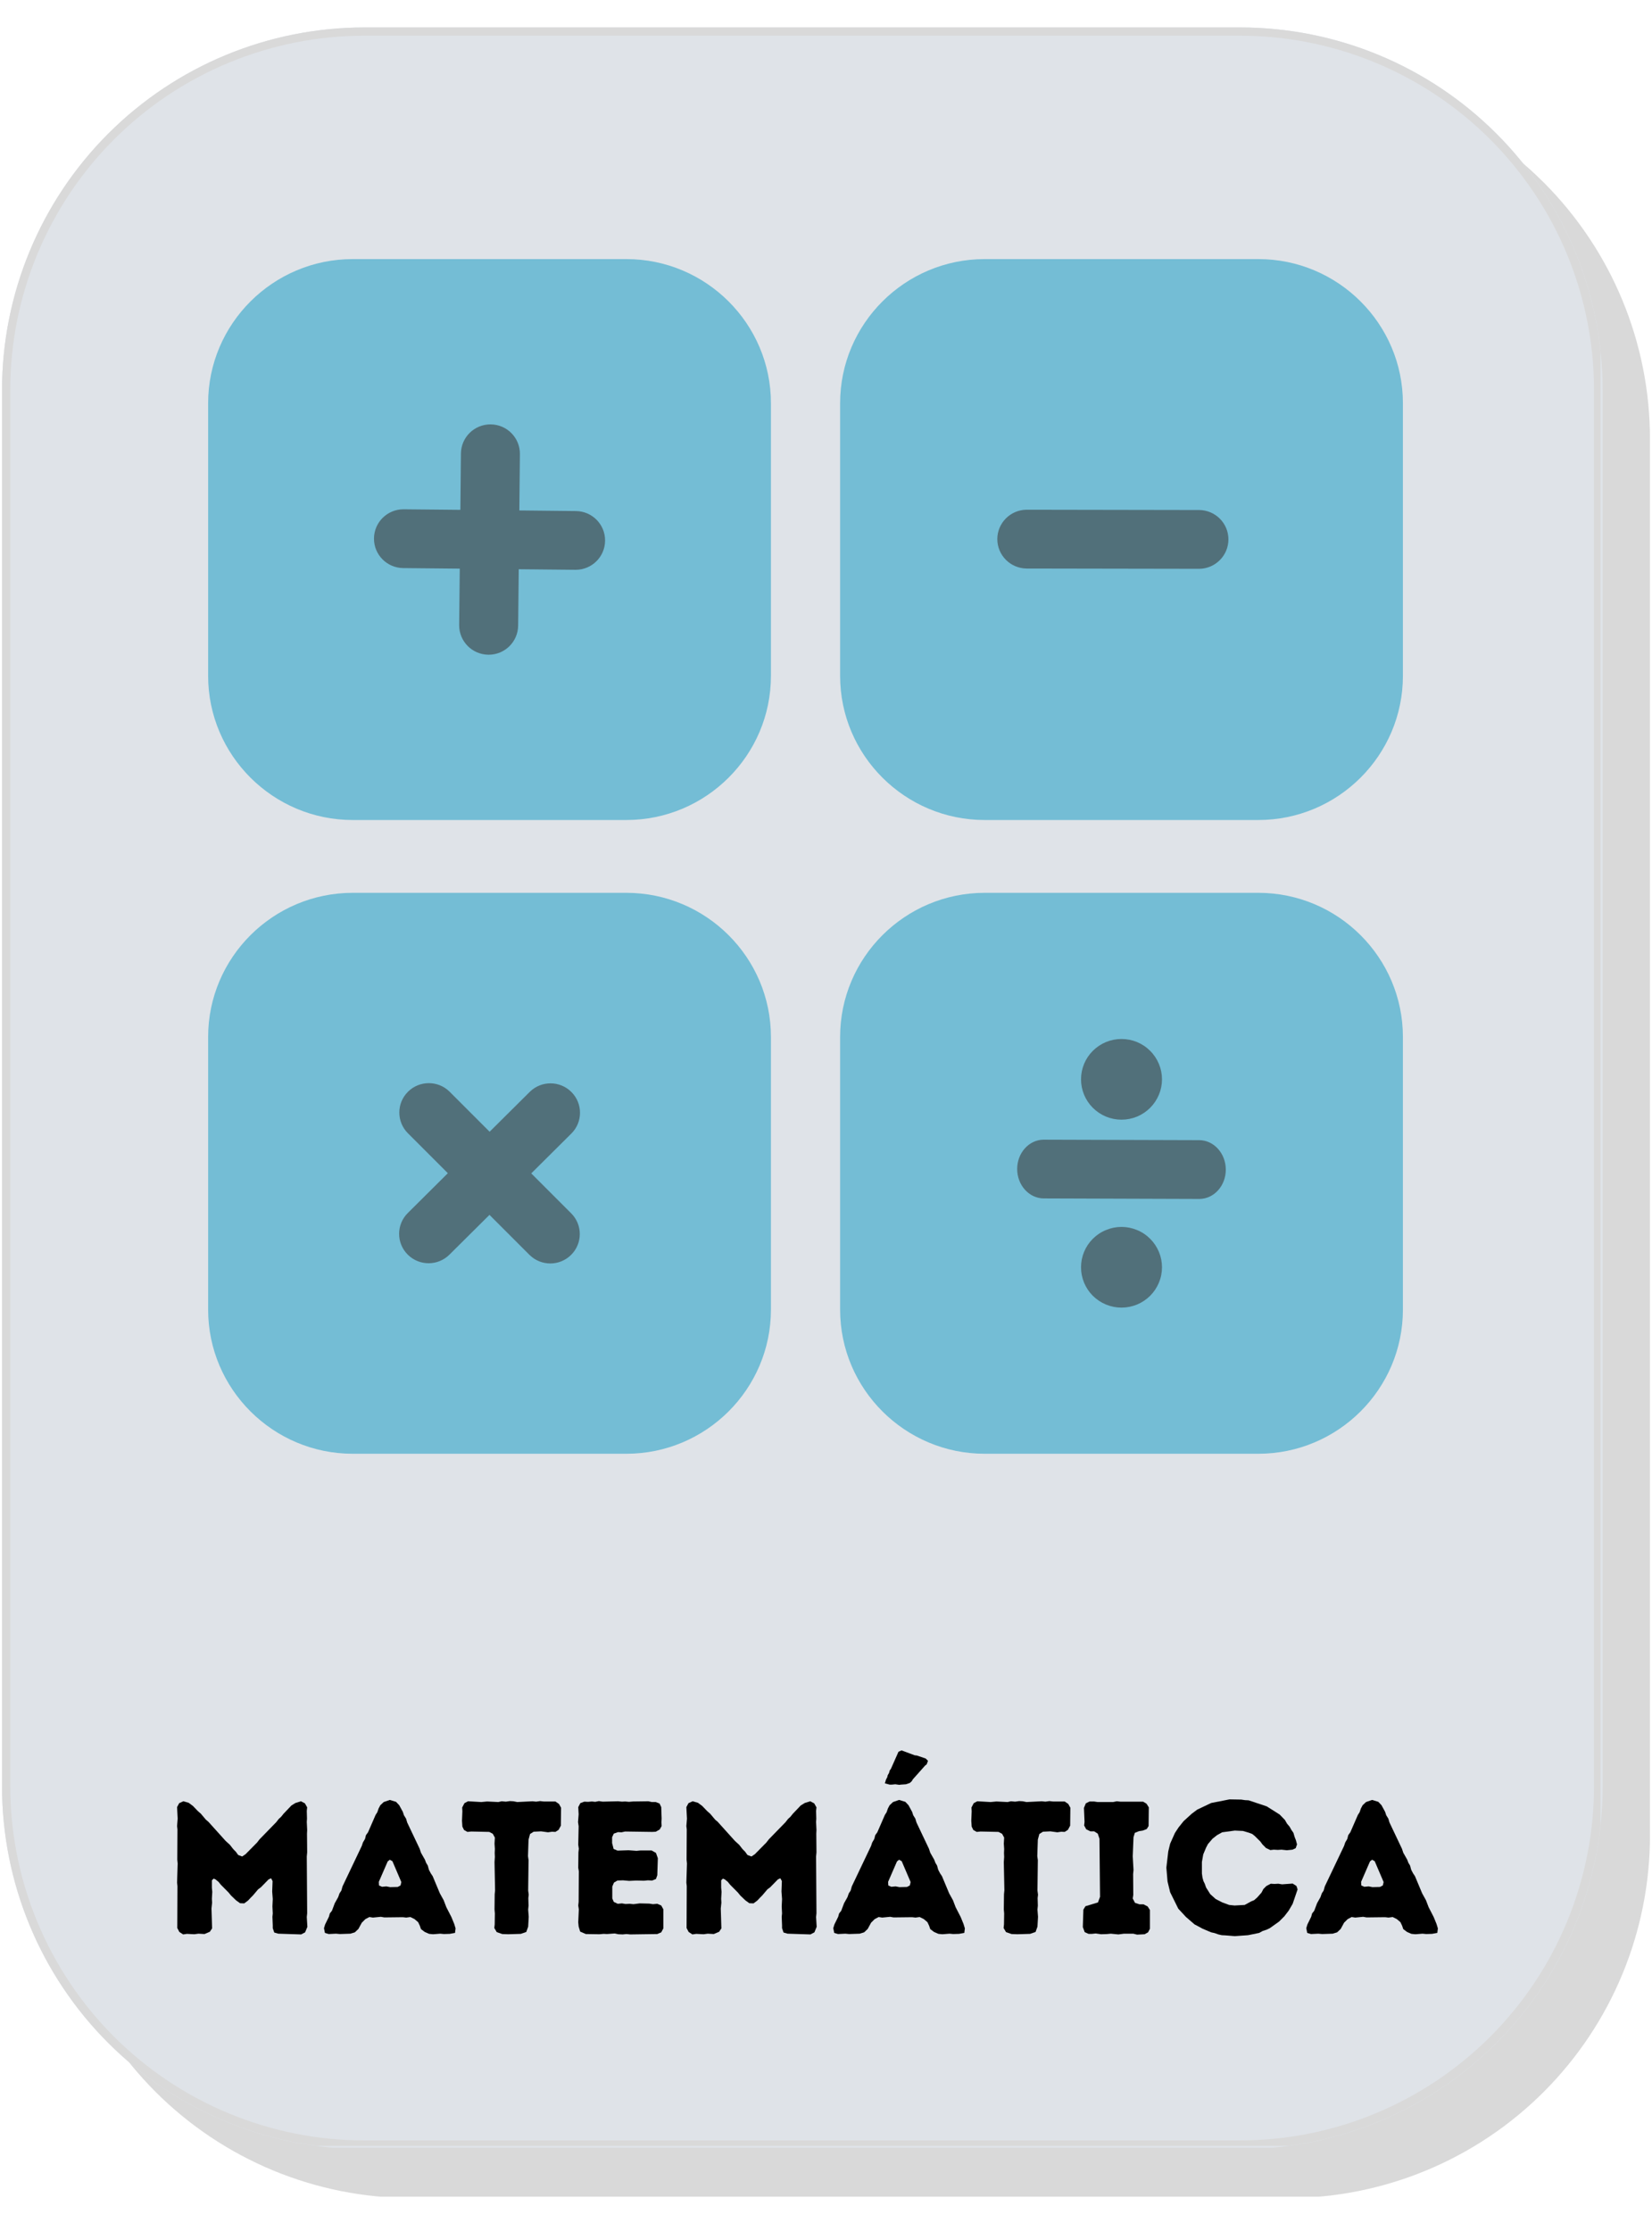 <svg xmlns="http://www.w3.org/2000/svg" xmlns:xlink="http://www.w3.org/1999/xlink" width="200" zoomAndPan="magnify" viewBox="0 0 150 202.5" height="270" preserveAspectRatio="xMidYMid meet" version="1.0"><defs><g/><clipPath id="ff60dab690"><path d="M 4.48 6.926 L 149.812 6.926 L 149.812 199.949 L 4.48 199.949 Z M 4.48 6.926 " clip-rule="nonzero"/></clipPath><clipPath id="6c98f8c236"><path d="M 37.398 6.926 L 116.898 6.926 C 125.629 6.926 134 10.395 140.172 16.566 C 146.348 22.742 149.816 31.113 149.816 39.844 L 149.816 166.594 C 149.816 175.324 146.348 183.695 140.172 189.871 C 134 196.043 125.629 199.512 116.898 199.512 L 37.398 199.512 C 28.668 199.512 20.297 196.043 14.121 189.871 C 7.949 183.695 4.48 175.324 4.48 166.594 L 4.48 39.844 C 4.48 31.113 7.949 22.742 14.121 16.566 C 20.297 10.395 28.668 6.926 37.398 6.926 Z M 37.398 6.926 " clip-rule="nonzero"/></clipPath><clipPath id="50ad14b898"><path d="M 0.184 2.488 L 145.52 2.488 L 145.52 195 L 0.184 195 Z M 0.184 2.488 " clip-rule="nonzero"/></clipPath><clipPath id="2095a7bcfa"><path d="M 33.102 2.488 L 112.602 2.488 C 121.332 2.488 129.703 5.957 135.879 12.133 C 142.051 18.305 145.52 26.676 145.52 35.406 L 145.52 162.156 C 145.52 170.887 142.051 179.262 135.879 185.434 C 129.703 191.605 121.332 195.074 112.602 195.074 L 33.102 195.074 C 24.371 195.074 16 191.605 9.828 185.434 C 3.652 179.262 0.184 170.887 0.184 162.156 L 0.184 35.406 C 0.184 26.676 3.652 18.305 9.828 12.133 C 16 5.957 24.371 2.488 33.102 2.488 Z M 33.102 2.488 " clip-rule="nonzero"/></clipPath><clipPath id="62e37e1931"><path d="M 0.184 2.492 L 145.328 2.492 L 145.328 194.766 L 0.184 194.766 Z M 0.184 2.492 " clip-rule="nonzero"/></clipPath><clipPath id="a0248fffb4"><path d="M 33.102 2.492 L 112.598 2.492 C 121.328 2.492 129.699 5.957 135.871 12.133 C 142.047 18.305 145.512 26.676 145.512 35.406 L 145.512 162.148 C 145.512 170.879 142.047 179.254 135.871 185.426 C 129.699 191.598 121.328 195.066 112.598 195.066 L 33.102 195.066 C 24.371 195.066 16 191.598 9.824 185.426 C 3.652 179.254 0.184 170.879 0.184 162.148 L 0.184 35.406 C 0.184 26.676 3.652 18.305 9.824 12.133 C 16 5.957 24.371 2.492 33.102 2.492 Z M 33.102 2.492 " clip-rule="nonzero"/></clipPath><clipPath id="e15e41a5f3"><path d="M 18.898 23.492 L 70 23.492 L 70 75 L 18.898 75 Z M 18.898 23.492 " clip-rule="nonzero"/></clipPath><clipPath id="191da00d11"><path d="M 76 23.492 L 127.383 23.492 L 127.383 75 L 76 75 Z M 76 23.492 " clip-rule="nonzero"/></clipPath><clipPath id="39f3c01a22"><path d="M 18.898 81 L 70 81 L 70 131.977 L 18.898 131.977 Z M 18.898 81 " clip-rule="nonzero"/></clipPath><clipPath id="078d83037f"><path d="M 76 81 L 127.383 81 L 127.383 131.977 L 76 131.977 Z M 76 81 " clip-rule="nonzero"/></clipPath></defs><g clip-path="url(#ff60dab690)"><g clip-path="url(#6c98f8c236)"><path fill="#d9d9d9" d="M 4.48 6.926 L 149.816 6.926 L 149.816 199.383 L 4.48 199.383 Z M 4.48 6.926 " fill-opacity="1" fill-rule="nonzero"/></g></g><g clip-path="url(#50ad14b898)"><g clip-path="url(#2095a7bcfa)"><path fill="#dfe3e8" d="M 0.184 2.488 L 145.52 2.488 L 145.52 194.945 L 0.184 194.945 Z M 0.184 2.488 " fill-opacity="1" fill-rule="nonzero"/></g></g><g clip-path="url(#62e37e1931)"><g clip-path="url(#a0248fffb4)"><path stroke-linecap="butt" transform="matrix(0.748, 0, 0, 0.748, 0.185, 2.49)" fill="none" stroke-linejoin="miter" d="M 43.997 0.002 L 150.254 0.002 C 161.923 0.002 173.112 4.633 181.362 12.888 C 189.617 21.138 194.248 32.327 194.248 43.996 L 194.248 213.403 C 194.248 225.072 189.617 236.267 181.362 244.516 C 173.112 252.765 161.923 257.402 150.254 257.402 L 43.997 257.402 C 32.328 257.402 21.139 252.765 12.884 244.516 C 4.635 236.267 -0.002 225.072 -0.002 213.403 L -0.002 43.996 C -0.002 32.327 4.635 21.138 12.884 12.888 C 21.139 4.633 32.328 0.002 43.997 0.002 Z M 43.997 0.002 " stroke="#d9d9d9" stroke-width="2" stroke-opacity="1" stroke-miterlimit="4"/></g></g><g clip-path="url(#e15e41a5f3)"><path fill="#74bdd5" d="M 56.871 74.43 L 32.031 74.43 C 24.793 74.43 18.898 68.559 18.898 61.344 L 18.898 36.602 C 18.898 29.387 24.793 23.516 32.031 23.516 L 56.867 23.516 C 64.109 23.516 70 29.387 70 36.602 L 70 61.344 C 70 68.559 64.109 74.43 56.867 74.43 Z M 56.871 74.43 " fill-opacity="1" fill-rule="nonzero"/></g><g clip-path="url(#191da00d11)"><path fill="#74bdd5" d="M 114.25 74.43 L 89.414 74.43 C 82.172 74.43 76.281 68.559 76.281 61.344 L 76.281 36.602 C 76.281 29.387 82.172 23.516 89.414 23.516 L 114.25 23.516 C 121.492 23.516 127.383 29.387 127.383 36.602 L 127.383 61.344 C 127.383 68.559 121.492 74.43 114.25 74.43 Z M 114.25 74.43 " fill-opacity="1" fill-rule="nonzero"/></g><g clip-path="url(#39f3c01a22)"><path fill="#74bdd5" d="M 56.871 131.953 L 32.031 131.953 C 24.793 131.953 18.898 126.082 18.898 118.867 L 18.898 94.125 C 18.898 86.91 24.793 81.039 32.031 81.039 L 56.867 81.039 C 64.109 81.039 70 86.91 70 94.125 L 70 118.867 C 70 126.082 64.109 131.953 56.867 131.953 Z M 56.871 131.953 " fill-opacity="1" fill-rule="nonzero"/></g><g clip-path="url(#078d83037f)"><path fill="#74bdd5" d="M 114.25 131.953 L 89.414 131.953 C 82.172 131.953 76.281 126.082 76.281 118.867 L 76.281 94.125 C 76.281 86.91 82.172 81.039 89.414 81.039 L 114.25 81.039 C 121.492 81.039 127.383 86.91 127.383 94.125 L 127.383 118.867 C 127.383 126.082 121.492 131.953 114.25 131.953 Z M 114.25 131.953 " fill-opacity="1" fill-rule="nonzero"/></g><path fill="#51707a" d="M 52.293 46.387 L 47.156 46.332 L 47.207 41.215 C 47.223 39.742 46.035 38.535 44.559 38.52 C 43.078 38.504 41.867 39.688 41.852 41.16 L 41.801 46.277 L 36.664 46.227 C 36.648 46.227 36.637 46.227 36.625 46.227 C 35.164 46.23 33.973 47.406 33.957 48.867 C 33.941 50.34 35.129 51.547 36.609 51.562 L 41.746 51.613 L 41.691 56.73 C 41.68 58.207 42.863 59.41 44.344 59.426 C 44.355 59.426 44.367 59.426 44.383 59.426 C 45.844 59.422 47.031 58.246 47.047 56.785 L 47.102 51.668 L 52.238 51.719 C 52.25 51.719 52.262 51.719 52.277 51.719 C 53.738 51.715 54.926 50.543 54.941 49.082 C 54.957 47.605 53.77 46.402 52.293 46.387 Z M 52.293 46.387 " fill-opacity="1" fill-rule="nonzero"/><path fill="#51707a" d="M 48.238 106.504 L 51.875 102.891 C 52.926 101.852 52.926 100.16 51.883 99.117 C 50.84 98.074 49.145 98.07 48.098 99.109 L 44.457 102.723 L 40.832 99.098 C 40.824 99.09 40.812 99.082 40.805 99.07 C 39.758 98.055 38.082 98.062 37.047 99.09 C 35.996 100.133 35.996 101.82 37.039 102.863 L 40.664 106.488 L 37.027 110.102 C 35.977 111.145 35.977 112.832 37.02 113.875 C 37.027 113.883 37.035 113.895 37.047 113.902 C 38.094 114.918 39.766 114.914 40.805 113.883 L 44.445 110.27 L 48.07 113.895 C 48.078 113.902 48.09 113.914 48.098 113.922 C 49.145 114.938 50.82 114.934 51.855 113.902 C 52.906 112.863 52.906 111.172 51.863 110.129 Z M 48.238 106.504 " fill-opacity="1" fill-rule="nonzero"/><path fill="#51707a" d="M 108.895 51.629 C 108.883 51.629 108.871 51.629 108.855 51.629 L 93.227 51.602 C 91.75 51.598 90.555 50.402 90.555 48.93 C 90.559 47.469 91.738 46.285 93.199 46.266 C 93.211 46.266 93.223 46.266 93.238 46.266 L 108.867 46.293 C 110.348 46.297 111.543 47.492 111.539 48.965 C 111.535 50.426 110.355 51.609 108.895 51.629 Z M 108.895 51.629 " fill-opacity="1" fill-rule="nonzero"/><path fill="#51707a" d="M 108.918 108.824 C 108.906 108.824 108.895 108.824 108.883 108.824 L 94.777 108.777 C 93.441 108.773 92.359 107.578 92.359 106.105 C 92.359 104.645 93.426 103.461 94.742 103.445 C 94.754 103.445 94.766 103.445 94.777 103.445 L 108.887 103.488 C 110.219 103.492 111.301 104.691 111.301 106.164 C 111.301 107.625 110.238 108.809 108.918 108.824 Z M 108.918 108.824 " fill-opacity="1" fill-rule="nonzero"/><path fill="#51707a" d="M 105.508 97.965 C 105.508 98.453 105.414 98.918 105.227 99.367 C 105.039 99.816 104.773 100.211 104.43 100.555 C 104.086 100.898 103.688 101.164 103.238 101.352 C 102.785 101.535 102.316 101.629 101.832 101.629 C 101.344 101.629 100.875 101.535 100.426 101.352 C 99.973 101.164 99.578 100.898 99.23 100.555 C 98.887 100.211 98.621 99.816 98.434 99.367 C 98.25 98.918 98.156 98.453 98.156 97.965 C 98.156 97.48 98.25 97.016 98.434 96.566 C 98.621 96.117 98.887 95.719 99.23 95.379 C 99.578 95.035 99.973 94.77 100.426 94.582 C 100.875 94.398 101.344 94.305 101.832 94.305 C 102.316 94.305 102.785 94.398 103.238 94.582 C 103.688 94.77 104.086 95.035 104.43 95.379 C 104.773 95.719 105.039 96.117 105.227 96.566 C 105.414 97.016 105.508 97.48 105.508 97.965 Z M 105.508 97.965 " fill-opacity="1" fill-rule="nonzero"/><path fill="#51707a" d="M 105.508 115.027 C 105.508 115.512 105.414 115.98 105.227 116.426 C 105.039 116.875 104.773 117.273 104.43 117.617 C 104.086 117.957 103.688 118.223 103.238 118.41 C 102.785 118.594 102.316 118.688 101.832 118.688 C 101.344 118.688 100.875 118.594 100.426 118.41 C 99.973 118.223 99.578 117.957 99.23 117.617 C 98.887 117.273 98.621 116.875 98.434 116.426 C 98.25 115.98 98.156 115.512 98.156 115.027 C 98.156 114.539 98.25 114.074 98.434 113.625 C 98.621 113.176 98.887 112.781 99.23 112.438 C 99.578 112.094 99.973 111.828 100.426 111.645 C 100.875 111.457 101.344 111.363 101.832 111.363 C 102.316 111.363 102.785 111.457 103.238 111.645 C 103.688 111.828 104.086 112.094 104.43 112.438 C 104.773 112.781 105.039 113.176 105.227 113.625 C 105.414 114.074 105.508 114.539 105.508 115.027 Z M 105.508 115.027 " fill-opacity="1" fill-rule="nonzero"/><g fill="#000000" fill-opacity="1"><g transform="translate(14.844, 175.53)"><g><path d="M 1.785 0.051 L 2.129 0 L 2.797 0.035 L 3.176 -0.016 L 3.727 0.016 L 4.207 -0.188 L 4.414 -0.496 L 4.359 -2.301 L 4.414 -2.832 L 4.395 -3.191 L 4.43 -3.812 L 4.395 -4.188 L 4.395 -4.859 L 4.551 -5.012 L 4.723 -4.945 L 4.996 -4.723 L 5.203 -4.465 L 5.906 -3.758 L 6.129 -3.484 L 6.594 -3.039 L 6.953 -2.781 L 7.332 -2.766 L 7.676 -3.023 L 7.914 -3.277 L 8.121 -3.484 L 8.602 -4.051 L 8.84 -4.223 L 9.547 -4.945 L 9.77 -5.047 L 9.906 -4.789 L 9.871 -3.844 L 9.922 -3.16 L 9.891 -2.488 L 9.922 -1.855 L 9.891 -1.547 L 9.922 -0.773 L 9.922 -0.516 L 10.059 -0.121 L 10.422 -0.016 L 12.5 0.051 L 12.859 -0.137 L 13.066 -0.637 L 13.012 -1.527 L 13.047 -1.871 L 13.012 -7.023 L 13.047 -7.398 L 13.031 -9.098 L 13.047 -9.426 L 13.012 -10.164 L 13.031 -10.457 L 13.012 -11.16 L 13.047 -11.484 L 12.84 -11.848 L 12.48 -12.035 L 11.984 -11.879 L 11.621 -11.656 L 10.902 -10.902 L 10.68 -10.625 L 10.473 -10.438 L 10.23 -10.129 L 8.723 -8.582 L 8.5 -8.293 L 7.449 -7.227 L 7.141 -7.023 L 6.781 -7.16 L 6.574 -7.449 L 6.336 -7.691 L 6.027 -8.086 L 5.648 -8.43 L 4.086 -10.164 L 3.844 -10.371 L 3.398 -10.902 L 3.125 -11.141 L 2.68 -11.605 L 2.285 -11.898 L 1.801 -12.035 L 1.426 -11.863 L 1.234 -11.504 L 1.289 -10.457 L 1.234 -9.785 L 1.27 -9.477 L 1.254 -6.73 L 1.289 -6.387 L 1.234 -4.652 L 1.27 -4.328 L 1.254 -0.531 L 1.441 -0.172 Z M 1.785 0.051 "/></g></g></g><g fill="#000000" fill-opacity="1"><g transform="translate(29.194, 175.53)"><g><path d="M 10.129 0.035 L 10.781 -0.016 L 11.109 0.016 L 11.641 0 L 12.121 -0.086 L 12.172 -0.496 L 12.051 -0.895 L 11.793 -1.527 L 11.332 -2.422 L 11.09 -3.055 L 10.746 -3.676 L 10.094 -5.234 L 9.922 -5.492 L 9.75 -5.82 L 9.648 -6.199 L 9.492 -6.457 L 9.391 -6.73 L 9.031 -7.363 L 8.91 -7.727 L 7.777 -10.113 L 7.676 -10.457 L 7.484 -10.766 L 7.383 -11.074 L 7.055 -11.676 L 6.766 -11.984 L 6.199 -12.156 L 5.648 -11.965 L 5.34 -11.676 L 5.184 -11.383 L 5.066 -11.039 L 4.91 -10.797 L 4.223 -9.219 L 4.035 -8.961 L 3.949 -8.617 L 3.758 -8.293 L 3.656 -7.984 L 1.906 -4.309 L 1.801 -3.93 L 1.633 -3.676 L 1.512 -3.332 L 1.203 -2.781 L 0.945 -2.094 L 0.754 -1.855 L 0.668 -1.547 L 0.328 -0.859 L 0.223 -0.516 L 0.309 -0.086 L 0.652 0.016 L 1.32 -0.016 L 1.664 0.016 L 2.625 -0.016 L 3.023 -0.137 L 3.348 -0.445 L 3.656 -1.012 L 3.984 -1.34 L 4.344 -1.527 L 4.668 -1.477 L 5.391 -1.547 L 5.699 -1.492 L 7.383 -1.512 L 7.691 -1.477 L 8.07 -1.527 L 8.445 -1.34 L 8.773 -1.062 L 8.926 -0.738 L 9.031 -0.43 L 9.375 -0.172 L 9.77 0 Z M 6.23 -4.242 L 5.887 -4.309 L 5.492 -4.273 L 5.219 -4.395 L 5.203 -4.723 L 6.008 -6.574 L 6.199 -6.73 L 6.438 -6.594 L 7.246 -4.703 L 7.176 -4.395 L 6.918 -4.258 Z M 6.23 -4.242 "/></g></g></g><g fill="#000000" fill-opacity="1"><g transform="translate(41.656, 175.53)"><g><path d="M 4.48 0.035 L 5.633 0 L 6.129 -0.172 L 6.301 -0.652 L 6.352 -1.547 L 6.301 -2.199 L 6.336 -2.559 L 6.316 -3.246 L 6.352 -3.555 L 6.301 -3.93 L 6.336 -6.695 L 6.285 -7.055 L 6.336 -8.551 L 6.473 -9.066 L 6.797 -9.27 L 7.469 -9.305 L 8.102 -9.219 L 8.465 -9.27 L 8.773 -9.254 L 9.066 -9.441 L 9.27 -9.82 L 9.289 -11.449 L 9.098 -11.793 L 8.773 -12.016 L 7.707 -12.016 L 7.383 -12.051 L 7.023 -12 L 6.695 -12.035 L 5.305 -11.965 L 4.961 -12.035 L 4.637 -12.051 L 4.273 -12 L 3.898 -12.035 L 3.59 -11.965 L 2.574 -12.016 L 2.043 -11.965 L 0.84 -12.035 L 0.516 -11.863 L 0.309 -11.469 L 0.328 -11.125 L 0.293 -10.266 L 0.328 -9.734 L 0.48 -9.426 L 0.789 -9.254 L 1.133 -9.289 L 2.766 -9.254 L 3.09 -9.082 L 3.277 -8.738 L 3.246 -8.188 L 3.277 -7.707 L 3.262 -7.332 L 3.277 -6.988 L 3.246 -6.508 L 3.297 -3.949 L 3.262 -3.605 L 3.246 -2.215 L 3.277 -1.855 L 3.262 -0.859 L 3.227 -0.531 L 3.449 -0.156 L 3.949 0.016 Z M 4.48 0.035 "/></g></g></g><g fill="#000000" fill-opacity="1"><g transform="translate(51.251, 175.53)"><g><path d="M 5.973 0.051 L 8.43 0.016 L 8.789 -0.137 L 8.98 -0.496 L 8.98 -2.23 L 8.789 -2.574 L 8.43 -2.73 L 8.035 -2.695 L 7.707 -2.746 L 6.832 -2.766 L 6.266 -2.695 L 5.922 -2.73 L 5.547 -2.711 L 5.219 -2.766 L 4.84 -2.73 L 4.48 -2.902 L 4.344 -3.211 L 4.344 -4.293 L 4.496 -4.652 L 4.809 -4.84 L 5.32 -4.859 L 5.871 -4.809 L 6.523 -4.84 L 7.227 -4.824 L 7.57 -4.859 L 7.965 -4.84 L 8.309 -4.98 L 8.43 -5.32 L 8.48 -6.867 L 8.309 -7.348 L 7.914 -7.57 L 6.902 -7.57 L 6.539 -7.535 L 5.82 -7.59 L 4.824 -7.555 L 4.465 -7.707 L 4.328 -8.242 L 4.328 -8.773 L 4.48 -9.098 L 4.859 -9.234 L 5.184 -9.219 L 5.512 -9.289 L 7.965 -9.254 L 8.293 -9.27 L 8.652 -9.477 L 8.824 -9.785 L 8.809 -10.129 L 8.824 -10.473 L 8.789 -11.504 L 8.637 -11.828 L 8.293 -11.965 L 7.93 -11.965 L 7.621 -12.035 L 6.23 -12.016 L 5.855 -11.984 L 5.512 -12.016 L 5.219 -12 L 4.875 -12.035 L 3.469 -12 L 3.125 -12.051 L 2.797 -11.984 L 2.488 -12.016 L 2.145 -11.984 L 1.801 -12 L 1.441 -11.863 L 1.254 -11.504 L 1.289 -10.852 L 1.234 -10.145 L 1.289 -9.77 L 1.254 -8.086 L 1.305 -7.727 L 1.27 -7.398 L 1.254 -5.992 L 1.305 -5.684 L 1.289 -2.902 L 1.254 -2.574 L 1.305 -2.23 L 1.254 -1.047 L 1.289 -0.668 L 1.426 -0.207 L 1.941 0.016 L 3.176 0.035 L 3.555 0 L 3.863 0.016 L 4.566 -0.035 L 4.895 0.035 L 5.289 0.051 L 5.633 0.016 Z M 5.973 0.051 "/></g></g></g><g fill="#000000" fill-opacity="1"><g transform="translate(61.087, 175.53)"><g><path d="M 1.785 0.051 L 2.129 0 L 2.797 0.035 L 3.176 -0.016 L 3.727 0.016 L 4.207 -0.188 L 4.414 -0.496 L 4.359 -2.301 L 4.414 -2.832 L 4.395 -3.191 L 4.43 -3.812 L 4.395 -4.188 L 4.395 -4.859 L 4.551 -5.012 L 4.723 -4.945 L 4.996 -4.723 L 5.203 -4.465 L 5.906 -3.758 L 6.129 -3.484 L 6.594 -3.039 L 6.953 -2.781 L 7.332 -2.766 L 7.676 -3.023 L 7.914 -3.277 L 8.121 -3.484 L 8.602 -4.051 L 8.84 -4.223 L 9.547 -4.945 L 9.77 -5.047 L 9.906 -4.789 L 9.871 -3.844 L 9.922 -3.16 L 9.891 -2.488 L 9.922 -1.855 L 9.891 -1.547 L 9.922 -0.773 L 9.922 -0.516 L 10.059 -0.121 L 10.422 -0.016 L 12.5 0.051 L 12.859 -0.137 L 13.066 -0.637 L 13.012 -1.527 L 13.047 -1.871 L 13.012 -7.023 L 13.047 -7.398 L 13.031 -9.098 L 13.047 -9.426 L 13.012 -10.164 L 13.031 -10.457 L 13.012 -11.16 L 13.047 -11.484 L 12.84 -11.848 L 12.48 -12.035 L 11.984 -11.879 L 11.621 -11.656 L 10.902 -10.902 L 10.68 -10.625 L 10.473 -10.438 L 10.23 -10.129 L 8.723 -8.582 L 8.5 -8.293 L 7.449 -7.227 L 7.141 -7.023 L 6.781 -7.16 L 6.574 -7.449 L 6.336 -7.691 L 6.027 -8.086 L 5.648 -8.43 L 4.086 -10.164 L 3.844 -10.371 L 3.398 -10.902 L 3.125 -11.141 L 2.68 -11.605 L 2.285 -11.898 L 1.801 -12.035 L 1.426 -11.863 L 1.234 -11.504 L 1.289 -10.457 L 1.234 -9.785 L 1.27 -9.477 L 1.254 -6.73 L 1.289 -6.387 L 1.234 -4.652 L 1.27 -4.328 L 1.254 -0.531 L 1.441 -0.172 Z M 1.785 0.051 "/></g></g></g><g fill="#000000" fill-opacity="1"><g transform="translate(75.437, 175.53)"><g><path d="M 5.855 -13.578 L 6.215 -13.527 L 6.371 -13.547 L 6.816 -13.578 L 7.176 -13.699 L 7.348 -13.855 L 7.449 -14.027 L 8.566 -15.281 L 8.703 -15.383 L 8.824 -15.707 L 8.617 -15.914 L 7.812 -16.188 L 7.621 -16.207 L 6.422 -16.652 L 6.145 -16.531 L 5.461 -14.988 L 5.34 -14.816 L 5.289 -14.609 L 5.168 -14.402 L 5.117 -14.199 L 5.012 -14.008 L 4.91 -13.664 L 5.34 -13.547 L 5.547 -13.547 Z M 10.129 0.035 L 10.781 -0.016 L 11.109 0.016 L 11.641 0 L 12.121 -0.086 L 12.172 -0.496 L 12.051 -0.895 L 11.793 -1.527 L 11.332 -2.422 L 11.09 -3.055 L 10.746 -3.676 L 10.094 -5.234 L 9.922 -5.492 L 9.75 -5.82 L 9.648 -6.199 L 9.492 -6.457 L 9.391 -6.73 L 9.031 -7.363 L 8.91 -7.727 L 7.777 -10.113 L 7.676 -10.457 L 7.484 -10.766 L 7.383 -11.074 L 7.055 -11.676 L 6.766 -11.984 L 6.199 -12.156 L 5.648 -11.965 L 5.34 -11.676 L 5.184 -11.383 L 5.066 -11.039 L 4.91 -10.797 L 4.223 -9.219 L 4.035 -8.961 L 3.949 -8.617 L 3.758 -8.293 L 3.656 -7.984 L 1.906 -4.309 L 1.801 -3.93 L 1.633 -3.676 L 1.512 -3.332 L 1.203 -2.781 L 0.945 -2.094 L 0.754 -1.855 L 0.668 -1.547 L 0.328 -0.859 L 0.223 -0.516 L 0.309 -0.086 L 0.652 0.016 L 1.32 -0.016 L 1.664 0.016 L 2.625 -0.016 L 3.023 -0.137 L 3.348 -0.445 L 3.656 -1.012 L 3.984 -1.34 L 4.344 -1.527 L 4.668 -1.477 L 5.391 -1.547 L 5.699 -1.492 L 7.383 -1.512 L 7.691 -1.477 L 8.07 -1.527 L 8.445 -1.34 L 8.773 -1.062 L 8.926 -0.738 L 9.031 -0.43 L 9.375 -0.172 L 9.77 0 Z M 6.23 -4.242 L 5.887 -4.309 L 5.492 -4.273 L 5.219 -4.395 L 5.203 -4.723 L 6.008 -6.574 L 6.199 -6.73 L 6.438 -6.594 L 7.246 -4.703 L 7.176 -4.395 L 6.918 -4.258 Z M 6.23 -4.242 "/></g></g></g><g fill="#000000" fill-opacity="1"><g transform="translate(87.899, 175.53)"><g><path d="M 4.48 0.035 L 5.633 0 L 6.129 -0.172 L 6.301 -0.652 L 6.352 -1.547 L 6.301 -2.199 L 6.336 -2.559 L 6.316 -3.246 L 6.352 -3.555 L 6.301 -3.93 L 6.336 -6.695 L 6.285 -7.055 L 6.336 -8.551 L 6.473 -9.066 L 6.797 -9.27 L 7.469 -9.305 L 8.102 -9.219 L 8.465 -9.27 L 8.773 -9.254 L 9.066 -9.441 L 9.27 -9.82 L 9.289 -11.449 L 9.098 -11.793 L 8.773 -12.016 L 7.707 -12.016 L 7.383 -12.051 L 7.023 -12 L 6.695 -12.035 L 5.305 -11.965 L 4.961 -12.035 L 4.637 -12.051 L 4.273 -12 L 3.898 -12.035 L 3.59 -11.965 L 2.574 -12.016 L 2.043 -11.965 L 0.84 -12.035 L 0.516 -11.863 L 0.309 -11.469 L 0.328 -11.125 L 0.293 -10.266 L 0.328 -9.734 L 0.48 -9.426 L 0.789 -9.254 L 1.133 -9.289 L 2.766 -9.254 L 3.09 -9.082 L 3.277 -8.738 L 3.246 -8.188 L 3.277 -7.707 L 3.262 -7.332 L 3.277 -6.988 L 3.246 -6.508 L 3.297 -3.949 L 3.262 -3.605 L 3.246 -2.215 L 3.277 -1.855 L 3.262 -0.859 L 3.227 -0.531 L 3.449 -0.156 L 3.949 0.016 Z M 4.48 0.035 "/></g></g></g><g fill="#000000" fill-opacity="1"><g transform="translate(97.495, 175.53)"><g><path d="M 5.75 0.07 L 6.438 0.035 L 6.746 -0.137 L 6.918 -0.465 L 6.918 -2.164 L 6.711 -2.488 L 6.336 -2.68 L 5.973 -2.68 L 5.562 -2.816 L 5.355 -3.211 L 5.406 -3.535 L 5.391 -5.426 L 5.426 -5.801 L 5.355 -7.039 L 5.426 -8.773 L 5.547 -9.168 L 5.922 -9.32 L 6.266 -9.375 L 6.625 -9.512 L 6.797 -9.785 L 6.816 -11.484 L 6.609 -11.812 L 6.301 -12 L 4.223 -12 L 3.914 -12.035 L 3.57 -11.965 L 2.164 -11.965 L 1.836 -12.016 L 1.441 -12.016 L 1.098 -11.848 L 0.926 -11.434 L 0.98 -10.164 L 0.945 -9.836 L 1.133 -9.492 L 1.512 -9.305 L 1.855 -9.305 L 2.18 -9.098 L 2.336 -8.637 L 2.387 -3.363 L 2.199 -2.852 L 1.062 -2.508 L 0.875 -2.199 L 0.824 -0.617 L 0.996 -0.156 L 1.34 0 L 1.664 0 L 1.992 -0.035 L 2.488 0.035 L 3.023 0.016 L 3.363 -0.016 L 4.051 0.051 L 4.566 -0.016 L 5.406 -0.016 Z M 5.75 0.07 "/></g></g></g><g fill="#000000" fill-opacity="1"><g transform="translate(105.288, 175.53)"><g><path d="M 5.973 0.137 L 6.832 0.207 L 8.035 0.121 L 9.047 -0.086 L 9.355 -0.258 L 9.719 -0.379 L 10.008 -0.516 L 10.852 -1.117 L 11.332 -1.598 L 11.727 -2.113 L 12.086 -2.73 L 12.531 -4.035 L 12.43 -4.344 L 12.086 -4.566 L 11.125 -4.496 L 10.781 -4.551 L 10.438 -4.531 L 10.094 -4.551 L 9.699 -4.344 L 9.426 -4.07 L 9.254 -3.742 L 8.859 -3.297 L 8.582 -3.055 L 8.328 -2.953 L 7.727 -2.625 L 6.816 -2.574 L 6.316 -2.625 L 5.699 -2.852 L 5.098 -3.16 L 4.602 -3.605 L 4.223 -4.207 L 4.102 -4.551 L 3.984 -4.789 L 3.898 -5.098 L 3.844 -5.477 L 3.844 -6.523 L 3.965 -7.211 L 4.223 -7.828 L 4.395 -8.156 L 4.809 -8.637 L 5.219 -8.961 L 5.684 -9.219 L 6.832 -9.375 L 7.57 -9.34 L 8.102 -9.184 L 8.414 -9.066 L 8.652 -8.875 L 9.152 -8.379 L 9.34 -8.121 L 9.664 -7.793 L 10.059 -7.605 L 10.371 -7.641 L 10.73 -7.621 L 11.074 -7.641 L 11.555 -7.59 L 12.07 -7.641 L 12.359 -7.777 L 12.48 -8.121 L 12.379 -8.5 L 12.258 -8.809 L 12.156 -9.168 L 11.965 -9.441 L 11.812 -9.719 L 11.57 -10.008 L 11.383 -10.336 L 10.902 -10.832 L 9.734 -11.57 L 8.086 -12.121 L 7.762 -12.137 L 7.418 -12.188 L 6.352 -12.207 L 4.688 -11.879 L 3.418 -11.277 L 2.918 -10.902 L 2.18 -10.23 L 1.715 -9.648 L 1.391 -9.152 L 0.961 -8.188 L 0.789 -7.484 L 0.617 -6.008 L 0.723 -4.754 L 0.961 -3.777 L 1.699 -2.285 L 2.402 -1.527 L 3.176 -0.859 L 3.914 -0.465 L 4.688 -0.137 L 4.996 -0.07 L 5.34 0.051 L 5.648 0.121 Z M 5.973 0.137 "/></g></g></g><g fill="#000000" fill-opacity="1"><g transform="translate(118.385, 175.53)"><g><path d="M 10.129 0.035 L 10.781 -0.016 L 11.109 0.016 L 11.641 0 L 12.121 -0.086 L 12.172 -0.496 L 12.051 -0.895 L 11.793 -1.527 L 11.332 -2.422 L 11.09 -3.055 L 10.746 -3.676 L 10.094 -5.234 L 9.922 -5.492 L 9.75 -5.82 L 9.648 -6.199 L 9.492 -6.457 L 9.391 -6.73 L 9.031 -7.363 L 8.91 -7.727 L 7.777 -10.113 L 7.676 -10.457 L 7.484 -10.766 L 7.383 -11.074 L 7.055 -11.676 L 6.766 -11.984 L 6.199 -12.156 L 5.648 -11.965 L 5.34 -11.676 L 5.184 -11.383 L 5.066 -11.039 L 4.91 -10.797 L 4.223 -9.219 L 4.035 -8.961 L 3.949 -8.617 L 3.758 -8.293 L 3.656 -7.984 L 1.906 -4.309 L 1.801 -3.93 L 1.633 -3.676 L 1.512 -3.332 L 1.203 -2.781 L 0.945 -2.094 L 0.754 -1.855 L 0.668 -1.547 L 0.328 -0.859 L 0.223 -0.516 L 0.309 -0.086 L 0.652 0.016 L 1.32 -0.016 L 1.664 0.016 L 2.625 -0.016 L 3.023 -0.137 L 3.348 -0.445 L 3.656 -1.012 L 3.984 -1.34 L 4.344 -1.527 L 4.668 -1.477 L 5.391 -1.547 L 5.699 -1.492 L 7.383 -1.512 L 7.691 -1.477 L 8.07 -1.527 L 8.445 -1.34 L 8.773 -1.062 L 8.926 -0.738 L 9.031 -0.43 L 9.375 -0.172 L 9.77 0 Z M 6.23 -4.242 L 5.887 -4.309 L 5.492 -4.273 L 5.219 -4.395 L 5.203 -4.723 L 6.008 -6.574 L 6.199 -6.73 L 6.438 -6.594 L 7.246 -4.703 L 7.176 -4.395 L 6.918 -4.258 Z M 6.23 -4.242 "/></g></g></g></svg>
